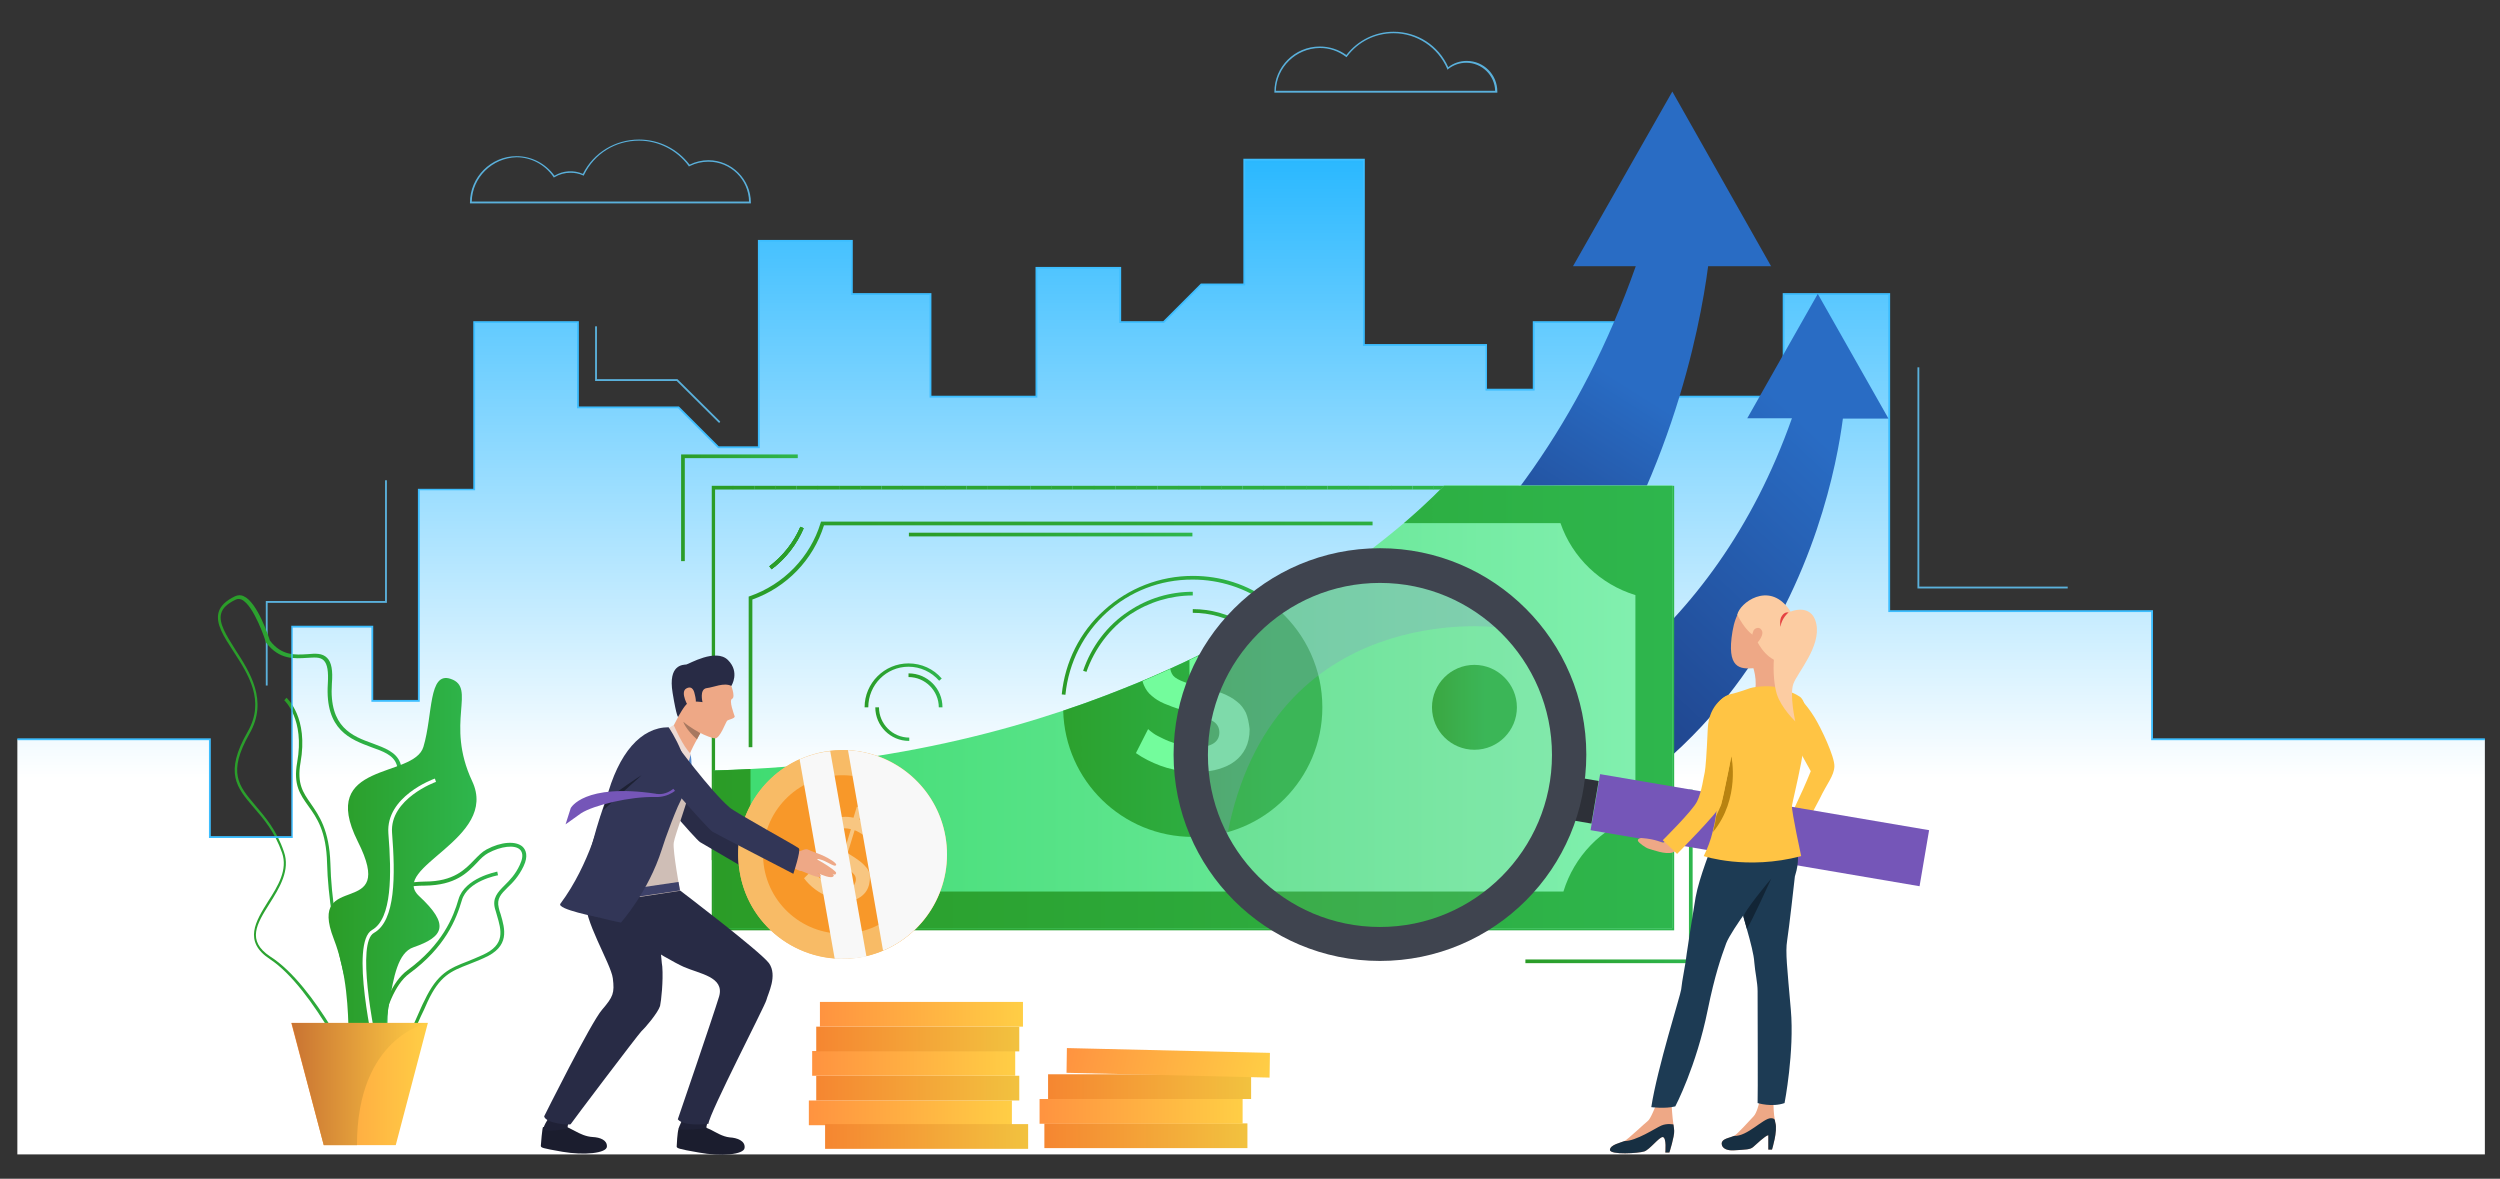 <svg version="1.1" id="Слой_1" xmlns="http://www.w3.org/2000/svg" xmlns:xlink="http://www.w3.org/1999/xlink" x="0" y="0" viewBox="0 0 677.2 319.3" xml:space="preserve" enable-background="new 0 0 677.2 319.3"><rect x="0" y="0" width="677.2" height="319.3" fill="#333333" stroke="none"/><style>.st1{fill:#5ab1dc}.st28{fill:#2b9d29}.st28,.st29,.st30{clip-path:url(#SVGID_26_)}.st29{fill:#2b9e2a}.st30{fill:#2b9f2b}.st31{fill:#2b9c27}.st31,.st32,.st33,.st34,.st35{clip-path:url(#SVGID_26_)}.st32{fill:#2b9d28}.st33{fill:#2ba02c}.st34{fill:#2ba02d}.st35{fill:#2ca12e}.st36{fill:#2ca22f}.st36,.st37,.st38,.st39,.st40{clip-path:url(#SVGID_26_)}.st37{fill:#2ca230}.st38{fill:#2ca331}.st39{fill:#2ca432}.st40{fill:#2ca433}.st41{fill:#2ca534}.st41,.st42,.st43,.st44,.st45{clip-path:url(#SVGID_26_)}.st42{fill:#2ca635}.st43{fill:#2ca736}.st44{fill:#2ca737}.st45{fill:#2ca838}.st46{fill:#2ca939}.st46,.st47,.st48,.st49,.st50{clip-path:url(#SVGID_26_)}.st47{fill:#2da93b}.st48{fill:#2daa3c}.st49{fill:#2dab3d}.st50{fill:#2dab3e}.st51{fill:#2dac3f}.st51,.st52,.st53,.st54,.st55{clip-path:url(#SVGID_26_)}.st52{fill:#2dad40}.st53{fill:#2dae41}.st54{fill:#2dae42}.st55{fill:#2daf43}.st56{fill:#2db044}.st56,.st57,.st58,.st59,.st60{clip-path:url(#SVGID_26_)}.st57{fill:#2db045}.st58{fill:#2db146}.st59{fill:#2eb247}.st60{fill:#2eb248}.st61{fill:#2eb349}.st61,.st62,.st63,.st64,.st65{clip-path:url(#SVGID_26_)}.st62{fill:#2eb44a}.st63{fill:#2eb54b}.st64{fill:#2eb54c}.st65{fill:#2eb64d}.st76{fill:#ffc444}.st77{fill:#7556b8}.st79{fill:#eea886}.st80{fill:#1d3b54}.st83{fill:#fccca2}.st89{fill:#efaa88}.st91{fill:#f8bb66}.st95{fill:#1b1d2e}.st96{fill:#1f2136}.st97{fill:#282b45}.st101{fill:#323657}</style><path class="st1" d="M72.5 185.7H72v-22.9h32.3v-32.7h.5v33.2H72.5z"/><defs><filter id="Adobe_OpacityMaskFilter" filterUnits="userSpaceOnUse" x="4.7" y="43.2" width="668.4" height="269.5"><feFlood result="back" flood-color="#fff" flood-opacity="1"/><feBlend in="SourceGraphic" in2="back"/></filter></defs><mask maskUnits="userSpaceOnUse" x="4.7" y="43.2" width="668.4" height="269.5" id="SVGID_1_"><g filter="url(#Adobe_OpacityMaskFilter)"><defs><filter id="Adobe_OpacityMaskFilter_1_" filterUnits="userSpaceOnUse" x="4.7" y="43.2" width="668.4" height="269.5"><feFlood result="back" flood-color="#fff" flood-opacity="1"/><feBlend in="SourceGraphic" in2="back"/></filter></defs><linearGradient id="SVGID_2_" gradientUnits="userSpaceOnUse" x1="338.917" y1="38.24" x2="338.917" y2="210.747"><stop offset="0" stop-color="#fff"/><stop offset="1"/></linearGradient><path mask="url(#SVGID_1_)" fill="url(#SVGID_2_)" d="M4.7 200.3h52.1v26.4h22.3v-57h21.8v20.1h12.6v-57.2h15V87.3h28v23.1h27.3l10.8 10.7h10.9V65.2h25.2v14.5h21.4v27.7h28.7V72.6h22.6v14.6h11.8l10.2-10.1H337V43.2h32.4v50.2h33.2v12.1h12.9V87.3h25.8v20.1h41.9V79.7h28.6v85.9H583v34.7h90.1v112.4H4.7z"/></g></mask><linearGradient id="SVGID_3_" gradientUnits="userSpaceOnUse" x1="338.917" y1="38.24" x2="338.917" y2="210.747"><stop offset="0" stop-color="#24b6ff"/><stop offset="1" stop-color="#fff"/></linearGradient><path fill="url(#SVGID_3_)" d="M4.7 200.3h52.1v26.4h22.3v-57h21.8v20.1h12.6v-57.2h15V87.3h28v23.1h27.3l10.8 10.7h10.9V65.2h25.2v14.5h21.4v27.7h28.7V72.6h22.6v14.6h11.8l10.2-10.1H337V43.2h32.4v50.2h33.2v12.1h12.9V87.3h25.8v20.1h41.9V79.7h28.6v85.9H583v34.7h90.1v112.4H4.7z"/><linearGradient id="SVGID_4_" gradientUnits="userSpaceOnUse" x1="77.043" y1="236.357" x2="102.258" y2="236.357"><stop offset="0" stop-color="#2b9c27"/><stop offset="1" stop-color="#2eb64d"/></linearGradient><path d="M101.7 283.8c-5.9-4.1-12.7-32.8-13.1-49.9-.2-8.8-2.8-12.4-5.1-15.6-2.2-3.1-4.1-5.7-3-11.8 2.1-11.7-3.4-16.7-3.5-16.8l.6-.7c.2.2 6 5.4 3.8 17.6-1 5.7.7 8.1 2.8 11.1 2.2 3.2 5 7.1 5.3 16.2.4 18.4 7.4 45.5 12.7 49.2l-.5.7z" fill="url(#SVGID_4_)"/><linearGradient id="SVGID_5_" gradientUnits="userSpaceOnUse" x1="96.634" y1="257.17" x2="142.474" y2="257.17"><stop offset="0" stop-color="#2b9c27"/><stop offset="1" stop-color="#2eb64d"/></linearGradient><path d="M103.9 285.9c-.8 0-1.6-.1-2.5-.3-2.3-.5-3.7-1.6-4.4-3.5-1.6-4.5 2.1-11.9 5.1-15.4 0-.1 5-6.1 4.5-14.6-.1-1.4-.2-2.7-.4-3.9-.4-3.3-.6-5.7.8-7.3 1.3-1.4 3.7-2 8.1-2.1 7.8 0 10.9-3.3 13.4-5.9 1.1-1.1 2-2.1 3.3-2.8 3.9-2.1 8-2.4 9.8-.7.8.8 1.6 2.4.2 5.3-1.3 2.7-2.9 4.4-4.3 5.7-1.8 1.8-3 3-2.4 5.5.1.6.3 1.1.5 1.7 1.2 4.1 2.6 8.8-4.5 11.9-1.5.7-2.9 1.2-4.1 1.7-4.9 1.9-7.9 3.1-11.2 10.2-.6 1.4-1.2 2.7-1.8 3.9-2.7 6.1-4.7 10.6-10.1 10.6zm28.3-54.8c-1.1.6-2 1.5-3 2.6-2.6 2.7-5.8 6.1-14.1 6.2-4.1 0-6.4.6-7.4 1.7-1.1 1.3-.9 3.5-.5 6.6.1 1.2.3 2.5.4 3.9.6 8.8-4.5 15-4.7 15.2-2.9 3.5-6.3 10.5-4.9 14.4.5 1.5 1.8 2.5 3.7 2.9 6.6 1.3 8.5-2.8 11.5-9.7.6-1.3 1.1-2.6 1.8-3.9 3.5-7.4 6.8-8.7 11.7-10.6 1.2-.5 2.5-1 4-1.7 6.3-2.8 5.1-6.7 3.9-10.8-.2-.6-.3-1.2-.5-1.7-.8-2.9.7-4.5 2.6-6.4 1.4-1.4 2.9-2.9 4.1-5.5.6-1.3 1.2-3.1 0-4.2-1.4-1.3-5.1-.9-8.6 1z" fill="url(#SVGID_5_)"/><linearGradient id="SVGID_6_" gradientUnits="userSpaceOnUse" x1="100.553" y1="263.836" x2="134.959" y2="263.836"><stop offset="0" stop-color="#2b9c27"/><stop offset="1" stop-color="#2eb64d"/></linearGradient><path d="M101.5 291.5l-1-.1c0-.9 1.3-22.3 9.9-28.6 9.4-6.9 12.4-14.3 13.8-19.2 1.7-5.8 10.2-7.4 10.5-7.5l.2 1c-.1 0-8.3 1.5-9.8 6.8-1.5 5.1-4.5 12.7-14.2 19.8-8.1 5.9-9.4 27.6-9.4 27.8z" fill="url(#SVGID_6_)"/><linearGradient id="SVGID_7_" gradientUnits="userSpaceOnUse" x1="58.963" y1="228.885" x2="110.63" y2="228.885"><stop offset="0" stop-color="#2b9c27"/><stop offset="1" stop-color="#2eb64d"/></linearGradient><path d="M102.2 296.6c-1.2 0-2.8-.8-5-2.6l-.1-.1v-.1c-.1-.3-12-26.1-24-34-7.3-4.8-3.8-10.3-.5-15.6 2.7-4.2 5.4-8.6 3.8-13.2-2-5.7-5-9.2-7.7-12.3-4.6-5.4-8-9.3-1.6-20.5 4.8-8.4.2-15.5-3.9-21.8-2.6-4-4.8-7.4-4-10.5.5-1.8 2-3.2 4.5-4.4.7-.3 1.5-.4 2.3 0 3.7 1.6 6.8 11 7.1 12 3.2 4.2 6.9 3.9 10.2 3.7 2.2-.2 4-.3 5.3 1 1.2 1.2 1.6 3.4 1.3 7-.8 11.8 5.5 14.2 11.1 16.2 3.2 1.2 6.3 2.3 7.4 5.2 1.1 2.9 0 7.3-3.5 13.7-7.6 14-3.6 17.1.5 20.4 3.7 2.9 7.6 6 3.3 16.3-4.1 9.8-3.9 20.4-3.7 28.1.1 6.1.2 10.2-1.8 11.2-.3.2-.7.3-1 .3zm-4.4-3.3c2.4 1.9 4 2.6 4.9 2.2 1.5-.7 1.4-5 1.3-10.3-.1-7.8-.3-18.6 3.8-28.5 4-9.7.6-12.4-3-15.2-4.3-3.4-8.7-6.9-.8-21.6 3.3-6.2 4.4-10.3 3.4-12.9-.9-2.5-3.7-3.5-6.8-4.6-5.6-2.1-12.6-4.6-11.8-17.2.2-3.3-.1-5.3-1.1-6.3s-2.5-.8-4.5-.7c-3.4.2-7.5.6-11.1-4.1l-.1-.1v-.1c0-.1-3.2-10-6.6-11.5-.5-.2-1-.2-1.5 0-2.3 1.1-3.6 2.3-4 3.8-.7 2.6 1.4 5.9 3.8 9.7 4 6.2 9 13.9 3.9 22.8-6 10.6-3 14.1 1.5 19.4 2.7 3.2 5.8 6.7 7.8 12.6 1.8 5-1.2 9.8-3.9 14.1-3.4 5.4-6.3 10 .2 14.3 12.3 7.8 23.7 32.1 24.6 34.2z" fill="url(#SVGID_7_)"/><path fill="#3dbeff" d="M79.3 227H56.6v-26.5H4.7v-.5h52.4v26.5h21.8v-57h22.2v20.1h12.1v-57.2h15V87h28.6v23.1h27.1l10.8 10.8h10.6V65H231v14.4h21.3v27.8h28.2V72.3h23.2V87h11.4l10.2-10.2h11.5V43h32.9v50.2h33.1v12.1h12.4V87h26.3v20.2h41.4V79.4H512v85.9h71.2V200h89.9v.5h-90.4v-34.7h-71.2V79.9h-28.1v27.8H441V87.5h-25.3v18.3h-13.3V93.7h-33.2V43.5h-31.9v33.8h-11.8l-10.2 10.2h-12.1V72.8H281v34.9h-29.2V79.9h-21.3V65.5h-24.7v55.9h-11.3l-10.8-10.8h-27.4V87.5h-27.6v45.3h-15v57.3h-13.1V170H79.3z"/><linearGradient id="SVGID_8_" gradientUnits="userSpaceOnUse" x1="413.227" y1="237.413" x2="458.464" y2="237.413"><stop offset="0" stop-color="#2b9c27"/><stop offset="1" stop-color="#2eb64d"/></linearGradient><path fill="url(#SVGID_8_)" d="M458.5 260.9h-45.3v-1h44.3v-46h1z"/><linearGradient id="SVGID_9_" gradientUnits="userSpaceOnUse" x1="332.351" y1="159.097" x2="388.068" y2="70.917"><stop offset="0" stop-color="#1a2b69"/><stop offset="1" stop-color="#296cc4"/></linearGradient><path d="M479.8 72.2L453 24.8l-26.9 47.3h17c-59.5 168.5-249.8 149.6-249.8 149.6v29.8h53.1c182.5 0 211.9-145.7 216.3-179.4h17.1z" fill="url(#SVGID_9_)"/><linearGradient id="SVGID_10_" gradientUnits="userSpaceOnUse" x1="373.52" y1="219.799" x2="479.625" y2="105.942"><stop offset="0" stop-color="#1a2b69"/><stop offset="1" stop-color="#296cc4"/></linearGradient><path d="M511.5 113.3l-19.1-33.7-19.1 33.7h12.1C443 233.2 307.6 219.8 307.6 219.8V241h37.7c129.9 0 150.8-103.6 153.9-127.6h12.3z" fill="url(#SVGID_10_)"/><linearGradient id="SVGID_11_" gradientUnits="userSpaceOnUse" x1="219.126" y1="301.45" x2="274.156" y2="301.45"><stop offset="0" stop-color="#ff9340"/><stop offset="1" stop-color="#ffce45"/></linearGradient><path fill="url(#SVGID_11_)" d="M219.1 298.1h55v6.7h-55z"/><linearGradient id="SVGID_12_" gradientUnits="userSpaceOnUse" x1="221.134" y1="294.769" x2="276.164" y2="294.769"><stop offset="0" stop-color="#f58631"/><stop offset="1" stop-color="#f2c23f"/></linearGradient><path fill="url(#SVGID_12_)" d="M221.1 291.4h55v6.7h-55z"/><linearGradient id="SVGID_13_" gradientUnits="userSpaceOnUse" x1="220.012" y1="288.088" x2="275.042" y2="288.088"><stop offset="0" stop-color="#ff9340"/><stop offset="1" stop-color="#ffce45"/></linearGradient><path fill="url(#SVGID_13_)" d="M220 284.7h55v6.7h-55z"/><linearGradient id="SVGID_14_" gradientUnits="userSpaceOnUse" x1="221.134" y1="281.407" x2="276.164" y2="281.407"><stop offset="0" stop-color="#f58631"/><stop offset="1" stop-color="#f2c23f"/></linearGradient><path fill="url(#SVGID_14_)" d="M221.1 278.1h55v6.7h-55z"/><linearGradient id="SVGID_15_" gradientUnits="userSpaceOnUse" x1="222.074" y1="274.727" x2="277.104" y2="274.727"><stop offset="0" stop-color="#ff9340"/><stop offset="1" stop-color="#ffce45"/></linearGradient><path fill="url(#SVGID_15_)" d="M222.1 271.4h55v6.7h-55z"/><linearGradient id="SVGID_16_" gradientUnits="userSpaceOnUse" x1="223.485" y1="307.855" x2="278.514" y2="307.855"><stop offset="0" stop-color="#f58631"/><stop offset="1" stop-color="#f2c23f"/></linearGradient><path fill="url(#SVGID_16_)" d="M223.5 304.5h55v6.7h-55z"/><linearGradient id="SVGID_17_" gradientUnits="userSpaceOnUse" x1="282.864" y1="307.687" x2="337.894" y2="307.687"><stop offset="0" stop-color="#f58631"/><stop offset="1" stop-color="#f2c23f"/></linearGradient><path fill="url(#SVGID_17_)" d="M282.9 304.3h55v6.7h-55z"/><linearGradient id="SVGID_18_" gradientUnits="userSpaceOnUse" x1="281.641" y1="301.006" x2="336.671" y2="301.006"><stop offset="0" stop-color="#ff9340"/><stop offset="1" stop-color="#ffce45"/></linearGradient><path fill="url(#SVGID_18_)" d="M281.6 297.7h55v6.7h-55z"/><linearGradient id="SVGID_19_" gradientUnits="userSpaceOnUse" x1="283.887" y1="294.325" x2="338.917" y2="294.325"><stop offset="0" stop-color="#f58631"/><stop offset="1" stop-color="#f2c23f"/></linearGradient><path fill="url(#SVGID_19_)" d="M283.9 291h55v6.7h-55z"/><linearGradient id="SVGID_20_" gradientUnits="userSpaceOnUse" x1="1060.65" y1="-1202.87" x2="1115.919" y2="-1202.87" gradientTransform="rotate(12.735 -5978.604 -3916.116)"><stop offset="0" stop-color="#ff9340"/><stop offset="1" stop-color="#ffce45"/></linearGradient><path fill="url(#SVGID_20_)" d="M343.9 291.9l-55-1.3.1-6.7 55 1.3z"/><linearGradient id="SVGID_21_" gradientUnits="userSpaceOnUse" x1="293.423" y1="171.152" x2="323.114" y2="171.152"><stop offset="0" stop-color="#2b9c27"/><stop offset="1" stop-color="#2eb64d"/></linearGradient><path d="M294.3 182l-.9-.3c2.2-6.5 6.5-12.3 12.3-16.1 5.2-3.5 11.2-5.3 17.4-5.3v1c-6 0-11.9 1.8-16.9 5.1-5.5 3.7-9.7 9.3-11.9 15.6z" fill="url(#SVGID_21_)"/><linearGradient id="SVGID_22_" gradientUnits="userSpaceOnUse" x1="323.114" y1="207.112" x2="354.158" y2="207.112"><stop offset="0" stop-color="#2b9c27"/><stop offset="1" stop-color="#2eb64d"/></linearGradient><path d="M323.1 222.6v-.5c16.9 0 30.6-13.7 30.6-30.6h.5c0 17.2-14 31.1-31.1 31.1z" fill="url(#SVGID_22_)"/><linearGradient id="SVGID_23_" gradientUnits="userSpaceOnUse" x1="323.114" y1="167.403" x2="336.804" y2="167.403"><stop offset="0" stop-color="#2b9c27"/><stop offset="1" stop-color="#2eb64d"/></linearGradient><path d="M336.3 169.7c-4-2.4-8.5-3.7-13.2-3.7v-1c4.8 0 9.6 1.3 13.7 3.8l-.5.9z" fill="url(#SVGID_23_)"/><linearGradient id="SVGID_24_" gradientUnits="userSpaceOnUse" x1="287.673" y1="172.074" x2="344.027" y2="172.074"><stop offset="0" stop-color="#2b9c27"/><stop offset="1" stop-color="#2eb64d"/></linearGradient><path d="M288.6 188.2l-1-.1c.9-8.8 4.9-16.9 11.5-22.8 6.6-6 15.1-9.3 24-9.3 7.6 0 14.8 2.3 20.9 6.8l-.6.8c-5.9-4.3-13-6.6-20.3-6.6-17.9-.1-32.7 13.4-34.5 31.2z" fill="url(#SVGID_24_)"/><defs><path id="SVGID_25_" d="M385 233.1H192.8V131.6h218.6V233l-26.4.1zm-191.3-1h216.6v-99.5H193.7v99.5zm15.3-77.9l-.6-.8c3.7-2.8 6.6-6.5 8.4-10.7l.9.4c-1.9 4.4-4.9 8.3-8.7 11.1z"/></defs><clipPath id="SVGID_26_"><use xlink:href="#SVGID_25_" overflow="visible"/></clipPath><path class="st28" d="M208.4 142.7h1.7v11.5h-1.7z"/><path class="st29" d="M210 142.7h5.8v11.5H210z"/><path class="st30" d="M215.8 142.7h1.8v11.5h-1.8z"/><path class="st31" d="M193.7 132.6h4.8v99.5h-4.8z"/><path class="st32" d="M198.5 132.6h5.8v99.5h-5.8z"/><path class="st28" d="M204.3 132.6h5.8v99.5h-5.8z"/><path class="st29" d="M210 132.6h5.8v99.5H210z"/><path class="st30" d="M215.8 132.6h5.8v99.5h-5.8z"/><path class="st33" d="M221.5 132.6h5.8v99.5h-5.8z"/><path class="st34" d="M227.3 132.6h5.8v99.5h-5.8z"/><path class="st35" d="M233 132.6h5.8v99.5H233z"/><path class="st36" d="M238.8 132.6h5.8v99.5h-5.8z"/><path class="st37" d="M244.5 132.6h5.8v99.5h-5.8z"/><path class="st38" d="M250.3 132.6h5.8v99.5h-5.8z"/><path class="st39" d="M256 132.6h5.8v99.5H256z"/><path class="st40" d="M261.8 132.6h5.8v99.5h-5.8z"/><path class="st41" d="M267.6 132.6h5.8v99.5h-5.8z"/><path class="st42" d="M273.3 132.6h5.8v99.5h-5.8z"/><path class="st43" d="M279.1 132.6h5.8v99.5h-5.8z"/><path class="st44" d="M284.8 132.6h5.8v99.5h-5.8z"/><path class="st45" d="M290.6 132.6h5.8v99.5h-5.8z"/><path class="st46" d="M296.3 132.6h5.8v99.5h-5.8z"/><path class="st47" d="M302.1 132.6h5.8v99.5h-5.8z"/><path class="st48" d="M307.8 132.6h5.8v99.5h-5.8z"/><path class="st49" d="M313.6 132.6h5.8v99.5h-5.8z"/><path class="st50" d="M319.3 132.6h5.8v99.5h-5.8z"/><path class="st51" d="M325.1 132.6h5.8v99.5h-5.8z"/><path class="st52" d="M330.8 132.6h5.8v99.5h-5.8z"/><path class="st53" d="M336.6 132.6h5.8v99.5h-5.8z"/><path class="st54" d="M342.3 132.6h5.8v99.5h-5.8z"/><path class="st55" d="M348.1 132.6h5.8v99.5h-5.8z"/><path class="st56" d="M353.8 132.6h5.8v99.5h-5.8z"/><path class="st57" d="M359.6 132.6h5.8v99.5h-5.8z"/><path class="st58" d="M365.3 132.6h5.8v99.5h-5.8z"/><path class="st59" d="M371.1 132.6h5.8v99.5h-5.8z"/><path class="st60" d="M376.8 132.6h5.8v99.5h-5.8z"/><path class="st61" d="M382.6 132.6h5.8v99.5h-5.8z"/><path class="st62" d="M388.3 132.6h5.8v99.5h-5.8z"/><path class="st63" d="M394.1 132.6h5.8v99.5h-5.8z"/><path class="st64" d="M399.8 132.6h5.8v99.5h-5.8z"/><path class="st65" d="M405.6 132.6h4.8v99.5h-4.8z"/><path class="st31" d="M192.8 131.6V233 131.6zm0 0h5.8V233h-5.8z"/><path class="st32" d="M198.5 131.6h5.8V233h-5.8z"/><path class="st28" d="M204.3 131.6h5.8V233h-5.8z"/><path class="st29" d="M210 131.6h5.8V233H210z"/><path class="st30" d="M215.8 131.6h5.8V233h-5.8z"/><path class="st33" d="M221.5 131.6h5.8V233h-5.8z"/><path class="st34" d="M227.3 131.6h5.8V233h-5.8z"/><path class="st35" d="M233 131.6h5.8V233H233z"/><path class="st36" d="M238.8 131.6h5.8V233h-5.8z"/><path class="st37" d="M244.5 131.6h5.8V233h-5.8z"/><path class="st38" d="M250.3 131.6h5.8V233h-5.8z"/><path class="st39" d="M256 131.6h5.8V233H256z"/><path class="st40" d="M261.8 131.6h5.8V233h-5.8z"/><path class="st41" d="M267.6 131.6h5.8V233h-5.8z"/><path class="st42" d="M273.3 131.6h5.8V233h-5.8z"/><path class="st43" d="M279.1 131.6h5.8V233h-5.8z"/><path class="st44" d="M284.8 131.6h5.8V233h-5.8z"/><path class="st45" d="M290.6 131.6h5.8V233h-5.8z"/><path class="st46" d="M296.3 131.6h5.8V233h-5.8z"/><path class="st47" d="M302.1 131.6h5.8V233h-5.8z"/><path class="st48" d="M307.8 131.6h5.8V233h-5.8z"/><path class="st49" d="M313.6 131.6h5.8V233h-5.8z"/><path class="st50" d="M319.3 131.6h5.8V233h-5.8z"/><path class="st51" d="M325.1 131.6h5.8V233h-5.8z"/><path class="st52" d="M330.8 131.6h5.8V233h-5.8z"/><path class="st53" d="M336.6 131.6h5.8V233h-5.8z"/><path class="st54" d="M342.3 131.6h5.8V233h-5.8z"/><path class="st55" d="M348.1 131.6h5.8V233h-5.8z"/><path class="st56" d="M353.8 131.6h5.8V233h-5.8z"/><path class="st57" d="M359.6 131.6h5.8V233h-5.8z"/><path class="st58" d="M365.3 131.6h5.8V233h-5.8z"/><path class="st59" d="M371.1 131.6h5.8V233h-5.8z"/><path class="st60" d="M376.8 131.6h5.8V233h-5.8z"/><path class="st61" d="M382.6 131.6h5.8V233h-5.8z"/><path class="st62" d="M388.3 131.6h5.8V233h-5.8z"/><path class="st63" d="M394.1 131.6h5.8V233h-5.8z"/><path class="st64" d="M399.8 131.6h5.8V233h-5.8z"/><path class="st65" d="M405.6 131.6h5.8V233h-5.8zm5.7 101.5V131.6v101.5z"/><linearGradient id="SVGID_27_" gradientUnits="userSpaceOnUse" x1="192.778" y1="191.832" x2="453.44" y2="191.832"><stop offset="0" stop-color="#2b9c27"/><stop offset="1" stop-color="#2eb64d"/></linearGradient><path d="M453 252H192.8v-31.3h1V251h258.7V132.1H421v-.5h32.5V252h-.5zm-29.2-10H223.2l-.1-.3c-3.2-9.2-10.6-16.4-19.9-19.2l.3-.9c9.5 2.9 17.1 10.1 20.5 19.5h199.1c2.9-9.3 10.1-16.8 19.4-20.1v-59.3c-9.5-3-17-10.3-20.2-19.7l.9-.3c3.2 9.2 10.6 16.4 19.9 19.2l.3.1v60.8l-.3.1c-9.2 3.2-16.4 10.6-19.2 19.9l-.1.2zm-220-39.6h-1v-40.8l.3-.1c9.2-3.2 16.4-10.6 19.2-19.9l.1-.3h149.4v1H223.2c-2.9 9.3-10.1 16.8-19.4 20.1v40z" fill="url(#SVGID_27_)"/><linearGradient id="SVGID_28_" gradientUnits="userSpaceOnUse" x1="193.262" y1="191.59" x2="452.955" y2="191.59"><stop offset="0" stop-color="#3ddb6f"/><stop offset="1" stop-color="#84f0b1"/></linearGradient><path d="M453 131.6v119.9H193.3v-42.8c3.4-.1 6.7-.2 10.1-.4 93.6-4.8 153.8-47 177-66.7 7.2-6.1 10.8-10.1 10.8-10.1H453z" fill="url(#SVGID_28_)"/><linearGradient id="SVGID_29_" gradientUnits="userSpaceOnUse" x1="275.396" y1="196.142" x2="345.639" y2="196.142"><stop offset="0" stop-color="#2b9c27"/><stop offset="1" stop-color="#2eb64d"/></linearGradient><path d="M358.2 191.6c0 19.4-15.7 35.1-35.1 35.1-19.1 0-34.6-15.2-35.1-34.2 7.6-2.5 14.7-5.3 21.5-8.1 2.6-1.1 5.1-2.2 7.5-3.3l5.2-2.4c.8-.4 1.5-.7 2.3-1.1.7-.3 1.3-.6 2-1 2.8-1.4 5.5-2.8 8.1-4.2 4.3-2.3 8.3-4.6 12.1-6.9 7.1 6.5 11.5 15.8 11.5 26.1z" fill="url(#SVGID_29_)"/><linearGradient id="SVGID_30_" gradientUnits="userSpaceOnUse" x1="379.542" y1="191.589" x2="402.463" y2="191.589"><stop offset="0" stop-color="#2b9c27"/><stop offset="1" stop-color="#2eb64d"/></linearGradient><path d="M410.9 191.6c0 6.3-5.1 11.5-11.5 11.5-6.3 0-11.5-5.1-11.5-11.5 0-6.3 5.1-11.5 11.5-11.5 6.3 0 11.5 5.2 11.5 11.5z" fill="url(#SVGID_30_)"/><linearGradient id="SVGID_31_" gradientUnits="userSpaceOnUse" x1="237.006" y1="196.163" x2="246.154" y2="196.163"><stop offset="0" stop-color="#2b9c27"/><stop offset="1" stop-color="#2eb64d"/></linearGradient><path d="M246.2 200.7c-5 0-9.1-4.1-9.1-9.1h1c0 4.5 3.7 8.2 8.2 8.2v.9z" fill="url(#SVGID_31_)"/><linearGradient id="SVGID_32_" gradientUnits="userSpaceOnUse" x1="246.154" y1="187.015" x2="255.302" y2="187.015"><stop offset="0" stop-color="#2b9c27"/><stop offset="1" stop-color="#2eb64d"/></linearGradient><path d="M255.3 191.6h-1c0-4.5-3.7-8.2-8.2-8.2v-1c5.1 0 9.2 4.1 9.2 9.2z" fill="url(#SVGID_32_)"/><linearGradient id="SVGID_33_" gradientUnits="userSpaceOnUse" x1="234.208" y1="185.616" x2="255.183" y2="185.616"><stop offset="0" stop-color="#2b9c27"/><stop offset="1" stop-color="#2eb64d"/></linearGradient><path d="M235.2 191.6h-1c0-6.6 5.4-11.9 11.9-11.9 3.5 0 6.8 1.5 9 4.1l-.7.6c-2.1-2.4-5.1-3.8-8.3-3.8-6 0-10.9 4.9-10.9 11z" fill="url(#SVGID_33_)"/><path d="M334.6 172.5c-2.6 1.4-5.3 2.8-8.1 4.2.4.1.7.2 1.1.3 1 .3 1.9.7 2.7 1 .8.4 1.5.8 2.1 1.1.6.4 1 .7 1.2.9l3.3-6.1c-.7-.5-1.5-1-2.3-1.4zm2.9 20.6c-.6-1.2-1.4-2.3-2.5-3.1-1.1-.9-2.4-1.6-3.9-2.2-1.6-.6-3.3-1.1-5.2-1.6l-1.4-.3v-8.2c-.8.4-1.5.7-2.3 1.1v6.4c-1.8-.5-3.1-1.1-3.9-1.7-.7-.5-1.1-1.3-1.3-2.3-2.4 1.1-5 2.2-7.5 3.3.1.4.2.8.4 1.2.5 1.1 1.1 2 2.1 2.8.9.8 2 1.5 3.4 2.1 1.4.6 3 1.2 4.8 1.7.3.1.7.2 1 .3.3.1.7.2 1 .2v9.4c-1.3-.1-2.6-.4-3.8-.8-1.2-.4-2.3-.8-3.3-1.3s-1.9-.9-2.6-1.4c-.7-.5-1.2-.9-1.5-1.2l-3.3 6.5c2 1.4 4.2 2.5 6.6 3.4 2.4.9 4.9 1.4 7.5 1.6v6.1h3.3v-6c1.8-.1 3.5-.3 5.1-.8 1.6-.5 3-1.1 4.3-2.1 1.2-.9 2.2-2.1 2.9-3.5.7-1.4 1.1-3.1 1.1-5.2-.2-1.7-.5-3.2-1-4.4zm-13 9.3v-8.8c1.8.6 3.2 1.2 4.3 1.9 1 .7 1.5 1.7 1.5 2.9 0 2.5-2 3.9-5.8 4z" fill="#73fc9c"/><linearGradient id="SVGID_34_" gradientUnits="userSpaceOnUse" x1="193.262" y1="191.59" x2="452.955" y2="191.59"><stop offset="0" stop-color="#2b9c27"/><stop offset="1" stop-color="#2eb64d"/></linearGradient><path d="M391.1 131.6s-3.6 3.9-10.8 10.1h42.4c3.2 9.3 10.8 16.6 20.3 19.5v60c-9.3 3.2-16.6 10.8-19.5 20.3H223.6c-3.2-9.3-10.8-16.6-20.3-19.5v-13.7c-3.3.2-6.7.3-10.1.4v42.8H453V131.6h-61.9z" fill="url(#SVGID_34_)"/><linearGradient id="SVGID_35_" gradientUnits="userSpaceOnUse" x1="246.154" y1="144.756" x2="322.973" y2="144.756"><stop offset="0" stop-color="#2b9c27"/><stop offset="1" stop-color="#2eb64d"/></linearGradient><path fill="url(#SVGID_35_)" d="M246.2 144.3H323v1h-76.8z"/><path class="st76" d="M485.9 200.6s-5.8-13.2.9-12.1c0 0 2.3 1.9 4.7 5.8 1.8 2.9 5.5 10.7 5.4 13.3-.1 2.6-2 4.6-4 8.8 0 0-4.2 7.8-4.4 8.8l-4.4-2.3s3.8-7.5 6.4-14l-4.6-8.3z"/><path transform="rotate(9.667 476.816 224.913)" class="st77" d="M431.5 217.2h90.4v15.4h-90.4z"/><path transform="rotate(9.667 429.87 216.928)" fill="#2d3038" d="M427.3 211.1h4.8v11.7h-4.8z"/><path class="st79" d="M452.2 312.2h-1.1s.4-4.1-.7-4.2c-1 0-3.5 3.4-5 3.9s-9.2 1-9.3-.4c0-1.4 3-2 3.9-2.4.9-.4 5.5-4.8 6.3-5.4.8-.5 2.2-4.2 2.2-4.2l4.3-.2s.2 3.4.5 5.3c.1.7.2 1.3.2 1.7.1 1.5-1.3 5.9-1.3 5.9zm27.8-.8h-1v-3.9c-.8.1-3.3 2.5-4.1 3.2-.8.7-1.9.7-5.2.9-3.3.2-3.7-1.8-3.1-2.5.5-.7 2.2-1 3.1-1.4.9-.4 4.4-4.4 5.3-5.3.9-.9 1.5-3.6 1.5-3.6l3.9.3s0 2.5.4 4.5c0 .2.1.3.1.5.7 2.2-.9 7.3-.9 7.3z"/><path class="st80" d="M465.5 223.9s-1.5 3.5-1.6 4.4c-.1.9-3.6 9.2-4.6 14.8-.6 3.4-2.2 13.9-2.4 15.2-.2 2.3-1.3 7.4-1.5 9.7-.1 1.3-6.5 21.4-8.1 31.9 0 0 3.7.5 6.5-.2 0 0 5.7-10.8 8.8-26.2 1.9-9.3 3.6-14.2 5-18 1.5-3.8 9.8-14.6 10.6-15.8.9-1.2 6.3-7.9 1.2-15.2-5-7.3-13.9-.6-13.9-.6z"/><path class="st80" d="M484.1 254.8c-.5 3.1 0 7.2 1 18.7 1 11.4-1.7 25.3-1.7 25.3-3.4 1.2-7.3 0-7.3 0 .1-.8 0-27.9 0-30.3 0-2.4-.7-5.2-.9-7.9-.1-1.9-1-5.4-2-8.9-.3-1.1-.6-2.1-.9-3.2-.2-.6-.3-1.2-.5-1.7-1.4-4.8-3.3-23.5-3.3-23.5s10.4-8.4 15.4-.5c5.1 7.9 2.5 13.6 2.3 14.6-.1 1-1.6 14.3-2.1 17.4z"/><path d="M479.8 238c-.1.2-5.3 11.7-6.6 13.6-.3-1.1-.6-2.1-.9-3.2s7.3-10.2 7.5-10.4z" fill="#122536"/><path d="M480 311.4h-1v-3.9c-.8.1-3.3 2.5-4.1 3.2-.8.7-1.9.7-5.2.9-3.3.2-3.7-1.8-3.1-2.5.5-.7 2.2-1 3.1-1.4 3.6.2 7.9-4.8 10-4.8 1.1 0 1.1.6 1.1.7 0 .2.1.3.1.5.7 2.2-.9 7.3-.9 7.3zm-27.8.8h-1.1s.4-4.1-.7-4.2c-1 0-3.5 3.4-5 3.9s-9.2 1-9.3-.4c0-1.4 3-2 3.9-2.4 3.2 0 8.4-3.5 10-4.2 1.6-.7 3.3-.3 3.3-.3.1.7.2 1.3.2 1.7.1 1.5-1.3 5.9-1.3 5.9z" fill="#172f42"/><path class="st79" d="M474.7 180.2s1.7 4.4.4 7.8c0 0 6.1-.4 6.3-1.1.2-.7-.2-7.3.6-9.2.8-2-7.3 2.5-7.3 2.5z"/><path class="st76" d="M474.1 186.4s-3.6 1.3-5.2 1.6c-1.6.4-5 2-4.7 8 .3 6 1.3 11.3 1.7 13.9.4 2.6.1 9.2-.5 12.4 0 0 8.6 2.2 18.7 0 0 0-1.8-5.5-1.7-6.9 0-1.4 6-13.1 6.3-14.9.3-1.8 1.5-10-1.2-11.8-2.7-1.8-4.9-1.6-6.1-2.4-1.3-.7-5.6-.4-7.3.1z"/><path class="st76" d="M487.9 231.9c-14.7 3.9-26.4 0-26.4 0 1.1-2.2 1.9-4.4 2.4-6.5.4-1.5.7-3 .9-4.4 1.2-8-.4-14.1-.4-14.1 1.7-14 22.8-18.1 24.5-13.7 1.7 4.4-3.3 23.4-3.5 25.1-.1 1.6 2.5 13.6 2.5 13.6z"/><path class="st79" d="M480 162.6c-2.4-.8-9-1.7-10.7 8.4-1.7 10.1 2 10.3 5.8 10 3.8-.3 9.7-7.1 10.1-9.2.4-2.1 1.7-6.8-5.2-9.2z"/><path class="st83" d="M470.6 166.5s2 4.3 4.7 5.8c0 0 1.7 4.6 5.2 6.4 0 0 9.5-6.3 4-13.8-5.5-7.5-13.3-1.5-13.9 1.6z"/><path class="st79" d="M475 170.8c.2-.5 1.6-1.4 2.3.1.6 1.4-1.7 4-2.3 3.9-.6-.2-.8-2 0-4z"/><path class="st83" d="M484.2 166.1c.2-.3 6.5-3.2 7.8 2.9 1.3 6.1-5.1 13.2-6.2 16.2-1.1 3 .5 10.2.5 10.2s-3.8-3.6-5-7.4c-1.3-4.2-1.7-14.8 2.9-21.9z"/><path d="M484.5 165.9s-1.9 1.5-2.2 3.9c0 0-.4-1.9.4-3 .8-1.2 1.8-.9 1.8-.9z" fill="#e54242"/><path d="M464 225.4c.4-1.5.7-3 .9-4.4 0 0 1-2.1 1.3-3 .3-1 2.8-13.1 2.8-13.1s2.5 11.4-5 20.5z" fill="#b88311"/><path class="st79" d="M453.2 226.1s-1.9 1.9-2.5 2.1c-.6.2-1.8-.9-6.1-1.2-.4 0-1.1.3-.9.8.2.5 2.1 1.9 2.9 2.1.8.2 4.6 1.7 6.5 1 1.9-.7 3.1-3.1 3.1-3.1l-3-1.7z"/><path class="st76" d="M467.9 188.4s-5 2-5.3 9c-.3 7-.6 10.6-.8 11.7-.3 1.1-.8 5.4-2.1 8-1.2 2.5-9.3 10.5-9.3 10.5l3.9 3.7s11.2-11.3 11.9-13.3c.7-2.1 3.5-16.4 3.7-18.8.2-2 2.8-10.6-2-10.8z"/><path d="M326.6 204.5c0 26.1 21.1 47.2 47.2 47.2s47.2-21.1 47.2-47.2-21.1-47.2-47.2-47.2-47.2 21.1-47.2 47.2z" opacity=".1" fill="#b8b8b8"/><path d="M405.2 169.9s-60.7-7.5-72.8 56.5c-3.5-6.5-5.5-14-5.5-21.9 0-25.8 20.9-46.8 46.8-46.8 12.2 0 23.2 4.6 31.5 12.2z" opacity=".3" fill="#869ac2"/><path d="M373.8 148.5c-30.9 0-55.9 25-55.9 55.9s25 55.9 55.9 55.9 55.9-25 55.9-55.9c0-30.8-25-55.9-55.9-55.9zm0 102.6c-25.7 0-46.6-20.9-46.6-46.6 0-25.7 20.9-46.6 46.6-46.6 25.7 0 46.6 20.9 46.6 46.6 0 25.7-20.9 46.6-46.6 46.6z" fill="#3f444f"/><path class="st89" d="M208.2 234.5s2 .7 2.8-.2c.7-.7 2.2-1.2 2.6-1.3.6-.2 2.2-1.4 2.5-.7.2.8-2.6 2.2-3.1 2.6-.5.4 2.4 1.1 2.9 1.6.4.5-.9 5.4-2.9 4.7-2-.7-3.7-2.7-4-2.8-.4-.1-1.5-.4-1.5-.4l.7-3.5z"/><path class="st89" d="M215.4 236.3s5.9 2.5 6.2 3c.3.5.1.8-.5.6-.6-.2-5.8-2.2-5.8-2.2s6.5 4.1 6.8 4.5c.2.2-.1.8-.4.8-.3-.1-7-3.8-7-3.8s6.1 3.9 6.2 4.2c.1.3-.2.8-.7.6-.5-.3-6.3-3.5-6.3-3.5s4.3 3.1 4.2 3.5c0 .2-.2.8-1.3 0s-3.8-2.5-3.8-2.5l2.4-5.2z"/><path d="M181.5 205.7s8.1 12.1 12.7 16.6c1.4 1.4 15.9 11.2 16.4 11.8.5.6-1.4 5.4-1.4 5.4s-18.5-10.7-19.6-11.4c-1.1-.7-14.5-16-15.1-18.2-.7-2.1-.4-4.6 1.7-5.6 3.1-1.5 5.3 1.4 5.3 1.4z" fill="#292c47"/><path class="st91" d="M200.4 236.3c-2.7-15.4 7.6-30 23-32.7 15.4-2.7 30 7.6 32.7 23 2.7 15.4-7.6 30-23 32.7-15.4 2.7-30.1-7.6-32.7-23z"/><path class="st91" d="M234.7 259l-9.8-55.6c14.8-1.7 28.5 8.4 31.1 23.2 2.6 14.8-6.8 28.9-21.3 32.4zm-34.3-22.7c-2.3-13 4.7-25.5 16.3-30.7l9.5 54c-12.7-.9-23.6-10.2-25.8-23.3z"/><path d="M206.7 230.9c.3-11.9 10.2-21.2 22-20.9 11.9.3 21.2 10.2 20.9 22-.3 11.9-10.2 21.2-22 20.9-11.8-.3-21.2-10.1-20.9-22z" fill="#f89829"/><path d="M236.1 228.6c-.1-.3-.3-.6-.6-.9-.3-.3-.6-.7-1-1-.4-.3-.8-.7-1.4-1-.5-.3-1-.6-1.6-.8l-1.9 6.2.5.3c1 .6 1.9 1.2 2.7 1.8.8.6 1.4 1.2 1.9 1.8.5.6.8 1.3.9 2.1.1.8 0 1.6-.2 2.6-.3 1.1-.8 1.9-1.4 2.5-.6.6-1.3 1.1-2.1 1.4-.8.3-1.7.4-2.7.4-1 0-2-.2-3-.5l-.9 3.2-1.6-.5 1-3.2c-1.4-.5-2.7-1.2-3.9-2.1-1.2-.9-2.2-1.9-3-3l2.4-2.4c.1.3.4.7.7 1.1.3.4.7.8 1.2 1.3.5.4 1 .8 1.6 1.2.6.4 1.3.8 2 1l1.9-6.2c-.1-.1-.2-.1-.3-.2-.1-.1-.2-.1-.3-.2-1-.6-1.8-1.2-2.5-1.7s-1.2-1.1-1.6-1.7c-.4-.6-.6-1.2-.7-1.9-.1-.7 0-1.4.2-2.3.3-1 .7-1.8 1.3-2.5.6-.7 1.2-1.2 2-1.5.8-.4 1.6-.6 2.6-.6.9-.1 1.9 0 2.9.2l.9-3 1.6.5-.9 3c1.3.5 2.4 1.1 3.4 1.9 1 .8 1.8 1.6 2.4 2.5l-2.5 2.2zm-10.1-2.2c-.3.8-.1 1.6.3 2.2.5.6 1.2 1.2 2.4 1.9l1.8-5.9c-1.2-.3-2.2-.3-3 0-.8.4-1.3 1-1.5 1.8zm5.7 12.6c.3-.9.1-1.7-.5-2.3-.6-.7-1.4-1.4-2.6-2.1l-1.8 5.9c1.3.4 2.3.4 3.2.2.9-.2 1.4-.8 1.7-1.7z" fill="#f8c681"/><path d="M239.2 257.5c11.9-5 19.2-17.7 16.9-30.9-2.3-13.2-13.5-22.7-26.4-23.4l9.5 54.3zm-13.1 2.2l-9.5-54c2.1-.9 4.3-1.6 6.6-2 .6-.1 1.1-.2 1.7-.2l9.8 55.6c-.5.1-1.1.2-1.7.3-2.3.3-4.6.4-6.9.3z" fill="#f8f8f8"/><path class="st95" d="M153.6 305.3s.9.4 2.2 1.1c1.3.7 2.9 1.5 4.8 1.6 1.9.1 3.9.8 3.8 2.6-.1 1.8-6.2 2.4-12 1.4-5.7-1-5.8-1.1-5.9-1.6 0-.4.4-5 .6-5.1.4-.1 6.5 0 6.5 0z"/><path class="st96" d="M154.1 303.3s-.4 2-.4 2.3c0 .2-6.9 1.4-6.5 0 .4-1.5 2.5-4.4 2.5-4.4l4.4 2.1z"/><path class="st97" d="M178.8 256c-.5-5.6-19.2-17.8-20.1-12.5-.9 5.3 6.8 17.5 7.3 21.5s.1 5-2.9 8.5c-3 3.4-15.7 28.9-15.7 28.9.4 1.9 7 2.5 7.2 2.1.2-.4 18.2-24.2 19.1-25.1 1-.9 4.5-5 5.1-6.9.3-1.3.9-6.8.6-10.7-.1-.1-.5-5.3-.6-5.8z"/><path class="st95" d="M189.9 305.1s1.2.2 2.6.9c1.4.7 3.2 1.9 5.2 2.1 1.9.1 4.2.9 4 2.8-.1 1.9-6.5 2.4-12.4 1.3-5.8-1-5.9-1.2-6-1.6 0-.5.2-3.9.5-4.8.1-.3 6.1-.7 6.1-.7z"/><path class="st96" d="M191.8 303.6s-.6 1.7-.4 1.9c.2.2-7.8.9-7.6.2.1-.4 1.2-2.8 1.8-4 .5-1 6.2 1.9 6.2 1.9z"/><path class="st97" d="M184.2 241.2s21.6 16.4 24.1 19.7c2.4 3.4-.3 8.3-.7 10-.4 1.6-15.5 30.7-15.7 33.5 0 0-6.6.9-8.3-1.2 0 0 9.6-28 11.2-33.3 1.5-5.3-5.3-6.1-9.6-8-4.3-1.9-22.9-12.9-24-17-1-3.8 0-6.6 0-6.6s5.2-3.4 23 2.9z"/><path d="M186 201s1.6 7.1 1.2 11.1c-.4 3.9-4.4 14-4.7 16.2-.3 2.2 1.7 13 1.7 13l-24.3 3.7s0-6.3.9-13.8c.9-7.5 3.7-13.4 4.7-17.6 3.4-14.4 15.7-16.4 15.7-16.4l4.8 3.8z" fill="#cfbeb6"/><path class="st79" d="M197.8 185s1.6 3.8.5 4.3c-.9.4.5 4.1.7 4.7.2.6-1.6.9-2 1.2-.4.3-1.9 4.8-3.3 4.8s-7.4-2.8-8.9-4.8c-1.5-1.9-2.1-10.1-.6-13.3 1.5-3.2 10.8-3.7 13.6 3.1z"/><path class="st79" d="M189.7 198.6s-.2.4-.5.9c-.1.2-.3.5-.4.8-.1.2-.2.4-.4.7-.8 1.5-1.7 3.3-1.9 4.3-.4 1.8-4.4-8.1-4.4-8.1s2.9-5 5.2-11.1c2.2-6.1 2.4 12.5 2.4 12.5z"/><path class="st97" d="M198.1 185.8s2.4-3.7-.9-7-10.6 1.1-11.3 1.2c-.8.1-5-.1-3.7 7.7 1.1 6.7 1.5 6.5 1.5 6.5s1.7-3.2 2.6-3.7c1.3-.8 4-.3 4-.3s-.9-3.5 1.1-3.8c1.9-.2 4.7-1.6 6.7-.6z"/><path class="st79" d="M188.2 188.1c-.1-.5-.5-2.6-2.3-1.6-1.8 1 .6 5.1.8 5.2.3.1 2.6.5 1.5-3.6z"/><path d="M182.5 196.4s2.5 5.9 4.7 7.9l-1 3.5-4.9-10.7 1.2-.7z" fill="#eddad3"/><path fill="#3d4169" d="M184.2 241.2l-.4-2.3-23.8 3.5-.1 2.4z"/><path class="st101" d="M185.4 214.7c-.6 1.3-1.2 2.5-1.8 3.8-1.2 2.8-2.3 5.7-3.3 8.5-.3 1-.7 2-1 3-3.7 11.7-11.1 19.9-11.1 19.9s-9.5-1.8-11.6-3.6c0 0 2.1-13.7 6.5-26.7.3-1 .7-2 1.1-3 3.3-12.7 9.5-19.6 16.9-19.6.2.2 7.5 11.1 4.3 17.7z"/><path class="st101" d="M162.9 220.5s-3.1 13.6-11.1 24.3c-1.1 1.5 10.4 3.7 10.4 3.7l.7-28z"/><path d="M173.8 210c-3.2 2.8-10.5 9.6-10.5 9.6.3-1 .7-2 1.1-3 2.4-2 9.2-6.6 9.4-6.6z" fill="#1d2133"/><path d="M189.7 198.6s-.2.4-.5.9c-.1.2-.3.5-.4.8-3.1-2.8-3.7-4.7-3.7-4.8 1.4 1.3 4.6 3.1 4.6 3.1z" fill="#a77860"/><path class="st77" d="M187.2 207.6s-2.2 8.5-9.7 8.3c-6.7-.2-16.7 2.2-20.1 4.4l-4.2 3 1.4-4.4s3.5-6.8 23-3.9c0 0 5.9 1.7 8.9-8.4-.1 0 .9.6.7 1z"/><path d="M187.1 204.4s.4 2.4.1 3.3c-.1.3-1-.2-1-.2l.9-3.1z" fill="#548ad1"/><path class="st79" d="M215.2 230.2s.5.4 1.1.4c.9 0 2-1.1 3-.2 1 .9-1 4.9-1.7 5.4s-2.4-.3-4.3-2.5c-1.9-2.1 1.9-3.1 1.9-3.1z"/><path class="st79" d="M218.8 230.2s1.9.6 4 1.5c1.8.8 3.9 2.1 3.7 2.6-.3.7-1.9-.6-3.7-1.3-1.7-.6-1.5-.2-1.5-.2s-.1-.1 1.6.9c1.8 1.1 3.7 2.4 3.6 2.8-.2.5-.3.5-1 .2.4.3.4.4.3.6-.5.9-3.4-.4-4.6-.9.9.4 1.5.8.9 1.1-.8.4-4.8-1.6-6.4-2.1-1.7-.5 3.1-5.2 3.1-5.2z"/><path class="st101" d="M182.9 201.3s9.4 12.8 14.7 17.4c1.7 1.5 18.2 10.5 18.8 11.1.6.6-1.5 6.9-1.5 6.9S194.2 226 193 225.3c-1.2-.7-17.7-19.3-18.5-21.6-.8-2.3.4-2.6 2.7-3.8 3.1-1.6 5.7 1.4 5.7 1.4z"/><linearGradient id="SVGID_36_" gradientUnits="userSpaceOnUse" x1="184.509" y1="137.569" x2="216.112" y2="137.569"><stop offset="0" stop-color="#2b9c27"/><stop offset="1" stop-color="#2eb64d"/></linearGradient><path fill="url(#SVGID_36_)" d="M185.5 152h-1v-28.9h31.6v1h-30.6z"/><path class="st1" d="M194.8 114.6l-11.5-11.4h-22.1V88.4h.5v14.3h21.8l11.6 11.5zm365.3 44.8h-40.7V99.5h.5v59.4h40.2zM203.4 55.1h-76.1v-.2c0-6.9 5.7-12.6 12.6-12.6 4.1 0 7.9 2 10.3 5.3 2.3-1.4 5.2-1.6 7.7-.5 2.9-5.8 8.8-9.3 15.2-9.3 5.4 0 10.4 2.5 13.7 6.8 1.6-.8 3.4-1.2 5.1-1.2 6.3 0 11.5 5.2 11.5 11.5v.2zm-75.6-.5h75.1c-.1-6-5-10.8-11-10.8-1.8 0-3.5.4-5.1 1.2l-.2.1-.1-.2c-3.1-4.2-8.1-6.8-13.4-6.8-6.4 0-12.1 3.5-14.9 9.3l-.1.2-.2-.1c-1.1-.5-2.2-.7-3.4-.7-1.5 0-3 .4-4.3 1.2l-.2.1-.1-.2c-2.3-3.3-6-5.3-10-5.3-6.6.2-12 5.5-12.1 12zm277.8-29.5h-60.4v-.2c0-6.8 5.5-12.3 12.3-12.3 2.6 0 5.1.8 7.2 2.3 3.1-4 7.8-6.3 12.8-6.3 6.4 0 12.2 3.7 14.8 9.6 1.4-1.1 3.2-1.7 5-1.7 4.6 0 8.3 3.7 8.3 8.3v.3zm-60-.5H405c-.1-4.2-3.6-7.6-7.8-7.6-1.8 0-3.5.6-4.9 1.7l-.2.2-.1-.3c-2.5-5.8-8.2-9.6-14.5-9.6-5 0-9.6 2.3-12.6 6.3l-.1.2-.2-.1c-2.1-1.6-4.5-2.4-7.1-2.4-6.5.1-11.7 5.2-11.9 11.6z"/><linearGradient id="SVGID_37_" gradientUnits="userSpaceOnUse" x1="89.06" y1="236.487" x2="129.129" y2="236.487"><stop offset="0" stop-color="#2b9c27"/><stop offset="1" stop-color="#2eb64d"/></linearGradient><path d="M122.1 183.9c-6.1-2.1-4.8 9.7-7.4 18.4-2.6 8.7-28.7 3.8-17.8 25.6 11 21.8-13.9 7.3-6.5 26.4 7.4 19.1.6 39.4 8.7 34.3 8.1-5.2 4.5-29.2 12.9-32 8.4-2.9 9.8-6.2 1.5-13.9-8.3-7.8 21.8-15.4 14.4-31.1-7.4-15.8 1.3-25.3-5.8-27.7z" fill="url(#SVGID_37_)"/><path d="M102 287.3c-.8-3.3-7.3-32-1.2-35.4 5.4-3.1 5.3-15 4.4-26.2-.7-9.9 12-14.6 12.6-14.8l.3.9c-.1 0-12.6 4.6-11.9 13.8.9 11.5 1 23.8-4.9 27.1-4.7 2.6-.4 25.7 1.7 34.4l-1 .2z" fill="#fff"/><linearGradient id="SVGID_38_" gradientUnits="userSpaceOnUse" x1="78.933" y1="293.623" x2="115.908" y2="293.623"><stop offset="0" stop-color="#ff9340"/><stop offset="1" stop-color="#ffce45"/></linearGradient><path fill="url(#SVGID_38_)" d="M115.9 277.1l-8.7 33.1H87.7l-8.8-33.1z"/><linearGradient id="SVGID_39_" gradientUnits="userSpaceOnUse" x1="78.933" y1="293.623" x2="115.908" y2="293.623"><stop offset="0" stop-color="#c97332"/><stop offset="1" stop-color="#ffce45"/></linearGradient><path d="M115.9 277.1s-19.2 3.6-19.2 33.1h-9L79 277.1h36.9z" fill="url(#SVGID_39_)"/></svg>